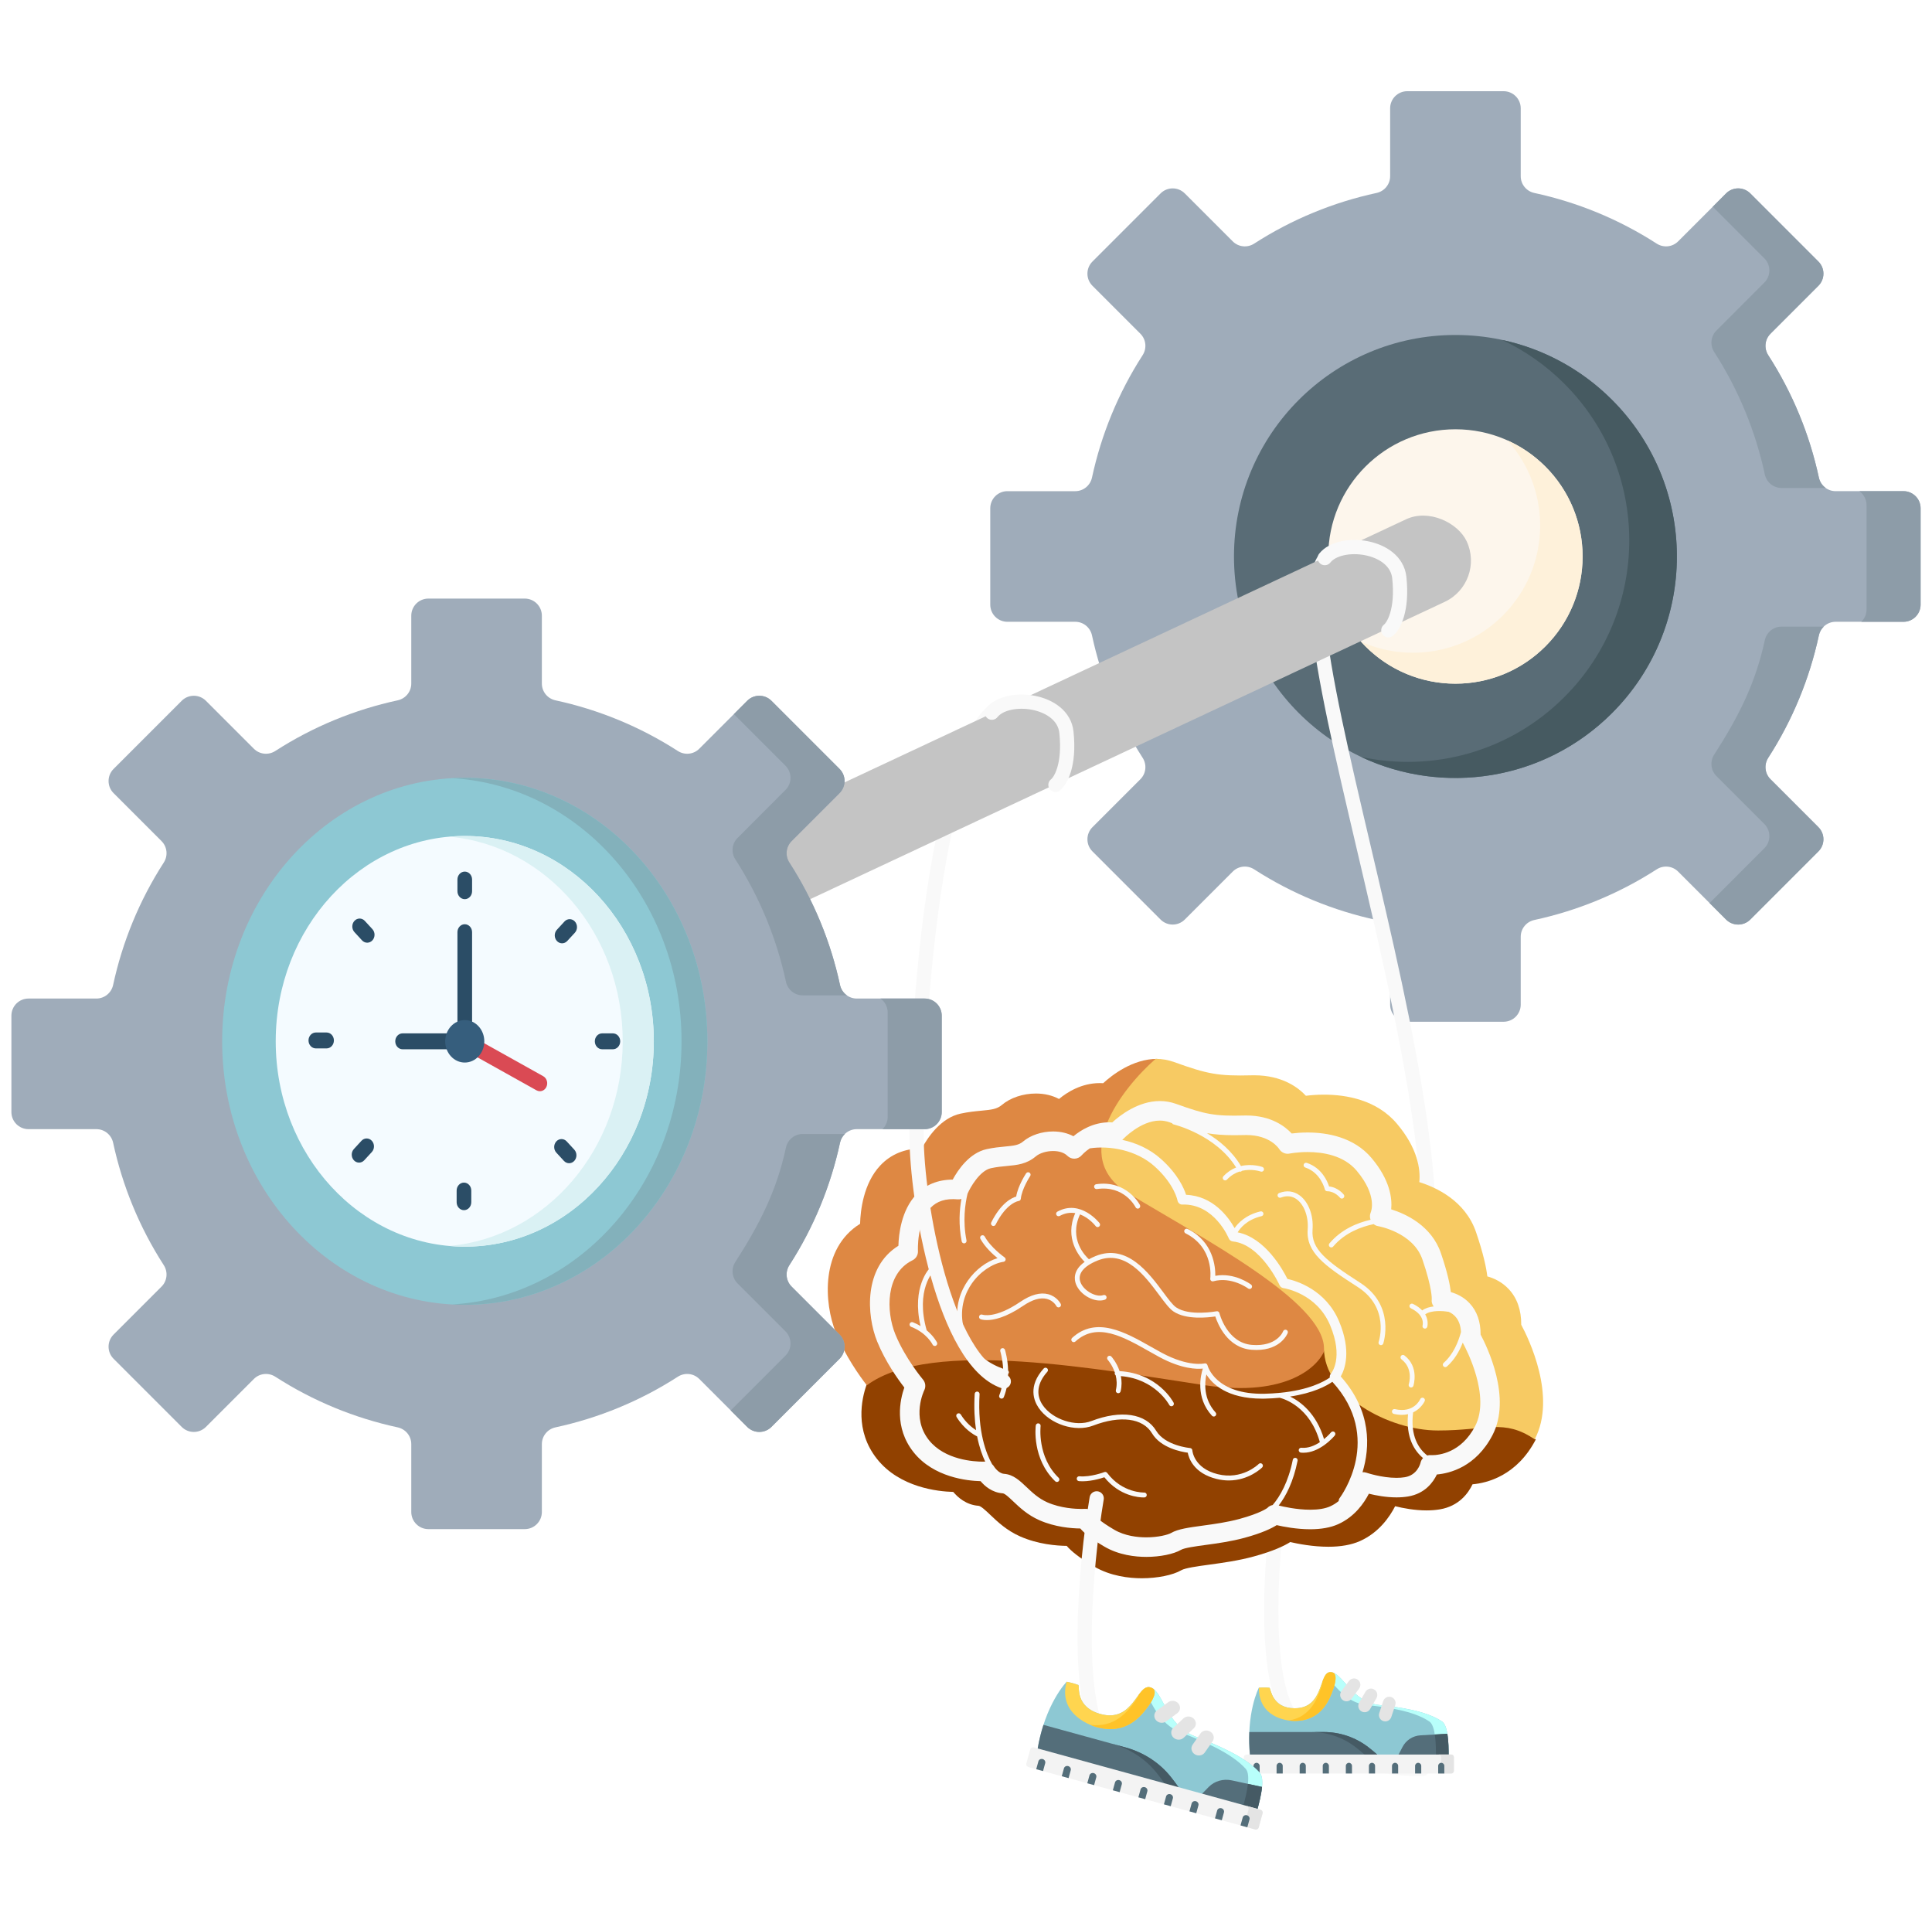 <svg width="678" height="670" viewBox="0 0 678 670" fill="none" xmlns="http://www.w3.org/2000/svg">
<g filter="url(#filter0_d)">
<path d="M614.233 318.627L638.141 294.719C640.487 292.373 640.487 288.569 638.141 286.222L621.311 269.392C619.303 267.385 618.991 264.256 620.529 261.87C629.132 248.527 635.053 233.959 638.3 218.929C638.9 216.151 641.332 214.157 644.174 214.157H667.992C671.31 214.157 674 211.467 674 208.149V174.338C674 171.019 671.31 168.329 667.992 168.329H644.174C641.332 168.329 638.9 166.335 638.3 163.558C635.053 148.527 629.132 133.959 620.529 120.616C618.991 118.23 619.303 115.102 621.311 113.094L638.141 96.264C640.487 93.918 640.487 90.114 638.141 87.767L614.233 63.859C611.886 61.513 608.082 61.513 605.736 63.859L588.906 80.689C586.898 82.697 583.77 83.009 581.384 81.471C568.041 72.868 553.472 66.947 538.442 63.7C535.665 63.1 533.671 60.668 533.671 57.826V34.008C533.671 30.69 530.981 28 527.662 28H493.851C490.533 28 487.843 30.69 487.843 34.008V57.826C487.843 60.668 485.848 63.1 483.071 63.7C468.04 66.947 453.472 72.868 440.13 81.471C437.744 83.009 434.615 82.697 432.608 80.689L415.778 63.859C413.431 61.513 409.627 61.513 407.281 63.859L383.373 87.767C381.026 90.114 381.026 93.918 383.373 96.264L400.203 113.094C402.21 115.102 402.522 118.23 400.984 120.616C392.382 133.959 386.461 148.528 383.214 163.559C382.614 166.336 380.181 168.33 377.34 168.33H353.522C350.203 168.33 347.513 171.02 347.513 174.339V208.15C347.513 211.468 350.203 214.158 353.522 214.158H377.34C380.181 214.158 382.614 216.153 383.214 218.93C386.461 233.961 392.382 248.529 400.984 261.871C402.522 264.257 402.21 267.386 400.203 269.393L383.373 286.223C381.026 288.57 381.026 292.374 383.373 294.72L407.281 318.628C409.627 320.975 413.431 320.975 415.778 318.628L432.608 301.798C434.615 299.791 437.744 299.479 440.13 301.017C453.473 309.619 468.041 315.54 483.071 318.787C485.849 319.387 487.843 321.82 487.843 324.661V348.479C487.843 351.797 490.533 354.487 493.851 354.487H527.662C530.981 354.487 533.671 351.797 533.671 348.479V324.661C533.671 321.82 535.665 319.387 538.442 318.787C553.473 315.54 568.041 309.619 581.385 301.017C583.77 299.479 586.899 299.791 588.907 301.798L605.737 318.628C608.082 320.974 611.886 320.974 614.233 318.627V318.627Z" fill="#9FACBA"/>
<path d="M620.527 261.872C618.995 264.254 619.301 267.388 621.315 269.392L638.141 286.219C640.487 288.565 640.487 292.373 638.141 294.719L614.232 318.628C611.885 320.974 608.077 320.974 605.731 318.628L599.945 312.842L619.17 293.608C621.516 291.262 621.516 287.453 619.17 285.108L602.344 268.281C600.339 266.268 600.024 263.142 601.565 260.753C610.162 247.411 616.089 235.653 619.328 220.622C619.932 217.847 622.366 215.85 625.202 215.85H640.006C639.166 216.665 638.561 217.723 638.299 218.932C635.051 233.963 629.133 248.531 620.527 261.872V261.872Z" fill="#8D9CA8"/>
<path d="M640.706 167.209H625.202C622.366 167.209 619.931 165.223 619.328 162.438C616.088 147.406 610.162 132.839 601.565 119.497C600.025 117.116 600.339 113.982 602.344 111.977L619.17 95.142C621.516 92.796 621.516 88.997 619.17 86.65L601.057 68.537L605.732 63.853C608.079 61.507 611.887 61.507 614.232 63.853L638.141 87.762C640.488 90.108 640.488 93.916 638.141 96.263L621.316 113.088C619.302 115.102 618.995 118.227 620.527 120.617C629.133 133.959 635.051 148.526 638.299 163.558C638.631 165.082 639.507 166.36 640.706 167.209V167.209Z" fill="#8D9CA8"/>
<path d="M673.999 174.336V208.146C673.999 211.464 671.311 214.16 667.993 214.16H653.189C654.328 213.074 655.027 211.542 655.027 209.843V173.224C655.027 171.211 654.029 169.416 652.506 168.33H667.993C671.311 168.33 673.999 171.018 673.999 174.336V174.336Z" fill="#8D9CA8"/>
<path d="M510.756 268.955C553.675 268.955 588.469 234.162 588.469 191.243C588.469 148.323 553.675 113.53 510.756 113.53C467.836 113.53 433.043 148.323 433.043 191.243C433.043 234.162 467.836 268.955 510.756 268.955Z" fill="#596C76"/>
<path d="M565.707 246.193C541.886 270.014 506.448 275.144 477.628 261.565C502.561 266.932 529.621 259.929 548.995 240.555C579.347 210.203 579.347 161.003 548.995 130.651C542.465 124.121 535.067 118.991 527.162 115.279C541.291 118.308 554.73 125.311 565.708 136.289C596.059 166.641 596.059 215.841 565.707 246.193V246.193Z" fill="#465A61"/>
<path d="M510.756 235.871C535.404 235.871 555.384 215.89 555.384 191.243C555.384 166.595 535.404 146.614 510.756 146.614C486.108 146.614 466.127 166.595 466.127 191.243C466.127 215.89 486.108 235.871 510.756 235.871Z" fill="#FDF6EC"/>
<path d="M542.315 222.801C524.885 240.231 496.625 240.231 479.204 222.801C478.652 222.249 478.127 221.697 477.61 221.128C494.016 228.473 513.95 225.418 527.415 211.945C544.293 195.067 544.827 168.041 529.017 150.515C533.841 152.677 538.358 155.733 542.315 159.69C559.745 177.111 559.745 205.371 542.315 222.801V222.801Z" fill="#FEF1DA"/>
</g>
<g filter="url(#filter1_i)">
<path d="M450.341 512.262C446.397 535.864 441.689 586.543 454.407 600.447C467.125 614.35 489.627 617.012 499.288 616.605" stroke="#F9F9F9" stroke-width="5" stroke-linecap="round" stroke-linejoin="round"/>
</g>
<g filter="url(#filter2_i)">
<path d="M483.481 471.526C540.445 449.217 441.264 208.101 466.297 190.717" stroke="#F9F9F9" stroke-width="5" stroke-linecap="round" stroke-linejoin="round"/>
</g>
<path d="M516.758 520.775C521.827 520.333 532.315 517.805 538.958 505.05L481.123 469.551H307.758L304.065 485.983C302.377 490.786 299.857 501.895 307.758 511.863C315.762 521.959 329.296 523.321 334.523 523.449C336.135 525.374 339.094 528.01 343.377 528.315C344.236 528.378 345.972 530.027 347.51 531.489L347.531 531.509C350.1 533.953 353.294 536.99 358.016 539.071C364.271 541.829 370.767 542.343 374.345 542.38C375.889 544.205 378.741 546.556 383.952 549.617C389.757 553.029 396.271 553.741 400.713 553.741C406.193 553.741 411.626 552.635 414.556 550.924C415.922 550.126 420.391 549.515 424.34 548.974L424.356 548.972C429.148 548.318 434.577 547.573 439.952 546.106C446.885 544.212 450.717 542.357 452.784 541.04C455.499 541.667 460.739 542.687 466.17 542.687C470.554 542.687 474.284 542.019 477.255 540.693C483.941 537.716 487.728 532.129 489.597 528.465C492.365 529.154 496.441 529.936 500.623 529.936C502.258 529.936 503.817 529.814 505.25 529.575C511.998 528.451 515.277 523.895 516.758 520.775Z" fill="#914100"/>
<path d="M308.901 408.931C302.962 415.257 301.954 424.838 301.833 429.375C287.924 438.021 289.094 457.119 293.363 467.654C296.642 475.748 301.691 482.811 304.196 486.052C326.704 469.209 387.144 480.709 423.071 486.052C451.813 490.327 463.022 479.277 465.033 473.217C465.033 456.794 422.738 434.607 396.587 418.76C375.667 406.082 394.224 381.975 406.117 371.506C397.455 371.506 390.155 377.272 387.144 380.043C386.752 380.019 386.357 380.008 385.967 380.008C379.539 380.008 374.504 383.199 371.638 385.582C369.323 384.335 366.548 383.67 363.534 383.67C359.012 383.67 354.553 385.162 351.609 387.66C349.881 389.124 348.061 389.35 344.429 389.69L344.428 389.69C342.314 389.887 339.915 390.111 337.061 390.731C330.137 392.24 325.561 399.089 323.496 402.915C317.525 402.95 312.615 404.973 308.901 408.931Z" fill="#DE8843"/>
<path d="M412.054 372.635C409.968 371.881 407.78 371.501 405.548 371.501C393.62 381.96 375.011 406.043 395.991 418.709C422.216 434.54 464.632 456.705 464.632 473.112C464.632 489.52 487.322 501.898 504.637 501.898C521.951 501.898 527.594 497.686 538.594 504.973C546.404 490.02 536.415 469.579 533.852 464.799C533.875 459.649 532.412 455.456 529.49 452.321C527.075 449.73 524.196 448.453 521.951 447.827C521.593 444.828 520.588 439.912 517.985 432.295C514.2 421.226 503.868 416.554 498.089 414.758C498.516 410.315 497.59 402.997 490.246 394.284C483.125 385.838 472.386 384.065 464.632 384.065C462.057 384.065 459.846 384.264 458.283 384.461C455.697 381.667 450.053 377.271 440.151 377.271L439.284 377.283C427.494 377.584 423.729 376.845 412.054 372.635Z" fill="#F7CA63"/>
<g filter="url(#filter3_i)">
<path d="M314.178 464.094C317.629 472.587 323.837 479.947 323.899 480.019C324.788 481.067 324.968 482.546 324.355 483.774C324.306 483.869 319.69 493.34 325.972 501.252C331.557 508.285 341.894 508.831 344.93 508.831C345.363 508.831 345.626 508.819 345.662 508.817L345.74 508.823C344.739 506.721 343.666 503.813 342.912 499.974C341.747 499.4 338.339 497.455 335.7 493.166C335.451 492.763 335.577 492.235 335.982 491.988C336.382 491.739 336.91 491.864 337.159 492.268C338.929 495.143 341.116 496.874 342.534 497.781C342.003 494.229 341.759 490.009 342.051 485.048C342.08 484.576 342.493 484.208 342.957 484.243C343.43 484.269 343.789 484.676 343.763 485.148C342.986 498.37 346.178 506.206 348.161 509.721C348.414 509.952 348.64 510.213 348.819 510.513C348.835 510.538 350.335 512.959 352.388 513.107C355.597 513.336 357.866 515.489 360.27 517.773C362.237 519.64 364.469 521.757 367.525 523.101C372.287 525.197 377.495 525.423 379.511 525.423C380.247 525.423 380.698 525.397 380.746 525.391C381.704 525.325 382.635 525.65 383.332 526.299C383.768 526.701 384.084 527.203 384.263 527.758C384.582 528.177 386.011 529.772 391.021 532.711C394.794 534.923 399.225 535.387 402.28 535.387C406.468 535.387 409.892 534.487 410.988 533.85C413.365 532.46 417.233 531.934 422.127 531.268C426.128 530.72 430.664 530.101 434.956 528.932C442.459 526.887 444.675 525.117 444.709 525.117V525.121C445.216 524.543 445.893 524.194 446.619 524.051C449.221 520.984 452.113 516.023 453.685 508.167C453.777 507.702 454.232 507.402 454.692 507.495C455.156 507.588 455.457 508.04 455.364 508.504C453.874 515.949 451.268 520.929 448.74 524.219C450.28 524.607 455.021 525.695 459.795 525.695C462.681 525.695 465.022 525.304 466.75 524.535C467.897 524.026 468.906 523.372 469.792 522.649C469.796 522.297 469.878 521.944 470.104 521.641C470.75 520.778 485.537 500.457 467.566 480.812C465.495 482.264 460.924 484.745 452.742 485.984C456.412 487.779 461.953 491.912 464.645 500.923C466.142 499.704 467.077 498.58 467.098 498.554C467.399 498.188 467.94 498.135 468.304 498.435C468.669 498.735 468.725 499.274 468.425 499.641C468.314 499.776 466.931 501.432 464.787 502.978C464.723 503.042 464.652 503.091 464.57 503.134C462.645 504.481 460.15 505.705 457.401 505.705C457.117 505.705 456.827 505.693 456.538 505.666C456.067 505.621 455.719 505.201 455.765 504.73C455.81 504.259 456.213 503.928 456.7 503.957C459.09 504.193 461.369 503.199 463.182 502.002C459.744 489.577 450.621 486.794 449.085 486.415C447.457 486.564 445.743 486.678 443.873 486.717C443.555 486.724 443.24 486.726 442.926 486.726C430.605 486.726 425.428 481.588 423.356 478.227C422.735 481.17 422.291 486.893 426.584 491.565C426.905 491.915 426.882 492.456 426.533 492.778C426.369 492.928 426.161 493.003 425.951 493.003C425.721 493.003 425.491 492.91 425.322 492.726C419.401 486.282 421.411 478.326 422.109 476.181C420.014 476.401 414.724 476.363 406.879 472.138C405.648 471.476 404.392 470.767 403.122 470.045C394.183 464.992 384.943 459.755 377.388 466.682C377.041 467.001 376.496 466.981 376.178 466.629C375.857 466.28 375.882 465.738 376.231 465.419C384.699 457.654 394.939 463.445 403.967 468.555C405.226 469.268 406.472 469.972 407.693 470.63C417.11 475.701 422.632 474.379 422.684 474.365C422.902 474.308 423.14 474.338 423.342 474.456C423.539 474.573 423.683 474.766 423.738 474.989C423.843 475.412 426.609 485.374 443.838 485.004C445.618 484.967 447.248 484.859 448.799 484.718C448.917 484.681 449.038 484.667 449.165 484.686C459.292 483.706 464.606 480.779 466.666 479.331C466.602 478.851 466.713 478.35 467.048 477.962C467.237 477.743 471.631 472.458 466.754 460.908C462.062 449.796 450.844 448.008 450.372 447.938C449.79 447.852 449.291 447.474 449.052 446.938C448.989 446.795 442.553 432.593 432.633 431.566C432 431.501 431.455 431.089 431.217 430.5C431.17 430.377 426.196 418.28 414.956 418.622C414.146 418.704 413.357 418.031 413.213 417.185C413.203 417.129 412.183 411.527 405.188 405.231C398.713 399.404 389.233 397.88 382.448 398.909C380.693 400.089 379.641 401.288 379.624 401.305C379.008 402.04 378.109 402.483 377.15 402.525C376.194 402.576 375.255 402.203 374.577 401.524C373.491 400.438 371.71 399.84 369.564 399.84C367.229 399.84 364.849 400.577 363.501 401.717C360.268 404.452 356.926 404.763 353.387 405.092C351.64 405.254 349.834 405.422 347.729 405.878C343.816 406.729 340.454 412.704 339.586 414.724L339.547 414.785C338.676 418.414 337.815 424.412 339.175 431.215C339.268 431.681 338.968 432.133 338.503 432.225C338.446 432.236 338.39 432.241 338.334 432.241C337.934 432.241 337.576 431.96 337.494 431.554C336.321 425.683 336.707 420.444 337.389 416.653C336.984 416.773 336.563 416.84 336.123 416.801C331.891 416.417 328.786 417.414 326.503 419.832C321.639 424.983 322.134 434.799 322.138 434.891C322.224 436.274 321.465 437.572 320.218 438.181C310.682 442.834 310.945 456.134 314.178 464.094V464.094ZM479.542 512.713C479.593 512.73 484.856 514.51 490.068 514.51C491.129 514.51 492.118 514.434 493.005 514.288C497.338 513.565 498.406 509.635 498.505 509.226C498.645 508.584 498.959 508.02 499.391 507.575C496.294 504.971 493.353 500.304 494.13 492.173C493.474 492.322 492.767 492.418 491.98 492.418C491.117 492.418 490.171 492.314 489.139 492.075C488.679 491.969 488.391 491.509 488.498 491.048C488.605 490.586 489.061 490.296 489.526 490.406C496.121 491.93 498.312 487.108 498.403 486.902C498.589 486.47 499.091 486.274 499.526 486.455C499.96 486.641 500.162 487.142 499.979 487.577C499.96 487.617 498.808 490.178 495.903 491.556C494.865 499.914 497.901 504.368 500.879 506.67C501.28 506.552 501.709 506.503 502.153 506.539C502.205 506.543 502.355 506.55 502.589 506.55H502.591C504.883 506.55 512.744 505.816 517.672 496.368C523.18 485.809 514.554 469.333 513.319 467.08C512.172 470.036 510.423 473.121 507.754 475.458C507.591 475.599 507.39 475.67 507.188 475.67C506.95 475.67 506.714 475.57 506.543 475.378C506.233 475.021 506.27 474.478 506.623 474.168C509.971 471.238 511.755 466.896 512.707 463.353C512.464 458.891 510.243 457.01 508.29 456.224C508.222 456.229 508.154 456.241 508.085 456.229C506.521 455.942 502.206 455.609 500.149 457.154C501.479 459.456 500.873 461.518 500.862 461.55C500.748 461.914 500.41 462.147 500.047 462.147C499.96 462.147 499.874 462.132 499.788 462.106C499.336 461.962 499.087 461.48 499.229 461.029C499.241 460.995 500.279 457.517 495.102 455.012C494.677 454.808 494.498 454.294 494.703 453.869C494.908 453.442 495.42 453.266 495.848 453.47C497.303 454.174 498.341 454.966 499.104 455.772C500.211 454.944 501.677 454.54 503.123 454.372C502.566 453.64 502.307 452.77 502.449 451.852C502.453 451.817 502.692 448.196 499.182 437.921C495.914 428.349 483.714 426.217 483.598 426.199C483.025 426.108 482.505 425.85 482.063 425.492C477.741 426.393 471.96 428.489 467.845 433.365C467.675 433.567 467.435 433.671 467.19 433.671C466.995 433.671 466.798 433.604 466.637 433.469C466.277 433.163 466.228 432.622 466.534 432.261C470.766 427.245 476.483 424.988 480.972 423.961C480.666 423.121 480.678 422.175 481.04 421.353C481.143 421.119 483.477 415.51 476.09 406.737C471.541 401.336 464.212 400.201 458.864 400.201C455.228 400.201 452.579 400.736 452.561 400.741C451.151 401.036 449.681 400.374 448.921 399.156C448.795 398.956 445.746 394.234 437.387 394.234L436.803 394.241C435.488 394.275 434.275 394.294 433.141 394.294C429.369 394.294 426.385 394.061 423.559 393.582C427.807 396.101 432.341 399.822 435.494 405.109C439.397 404.197 442.79 405.359 443.002 405.436C443.448 405.595 443.68 406.085 443.522 406.529C443.361 406.975 442.874 407.208 442.424 407.048C442.238 406.984 439.251 405.972 435.841 406.79C435.778 406.869 435.702 406.94 435.607 406.992C435.476 407.066 435.332 407.1 435.192 407.1C435.114 407.1 435.046 407.061 434.972 407.041C433.486 407.534 431.959 408.395 430.578 409.876C430.411 410.056 430.181 410.148 429.953 410.148C429.744 410.148 429.534 410.072 429.367 409.917C429.022 409.594 429.003 409.052 429.326 408.707C430.738 407.194 432.278 406.225 433.796 405.626C426.658 394.106 412.007 390.542 411.855 390.506C411.604 390.447 411.413 390.281 411.3 390.07C410.995 389.961 410.722 389.868 410.408 389.753C409.327 389.363 408.193 389.166 407.029 389.166C400.246 389.166 394.151 395.646 394.095 395.706C394.017 395.791 393.917 395.853 393.83 395.931C398.555 396.939 403.414 399.022 407.481 402.682C413.335 407.949 415.482 412.855 416.23 415.203C425.717 415.593 431.079 422.995 433.256 426.89C434.479 425.113 437.167 422.249 442.326 421.027C442.788 420.923 443.248 421.205 443.357 421.664C443.468 422.124 443.182 422.587 442.722 422.695C437.448 423.945 435.13 427.026 434.339 428.378C444.031 430.306 450.218 441.527 451.796 444.722C454.963 445.416 465.225 448.475 469.913 459.575C474.311 469.995 471.988 476.361 470.511 478.936C481.428 491.186 480.789 503.83 478.148 512.543C478.614 512.505 479.089 512.559 479.542 512.713V512.713ZM315.278 433.086C315.385 429.106 316.272 420.699 321.497 415.148C324.764 411.675 329.084 409.899 334.337 409.868C336.154 406.511 340.18 400.502 346.272 399.178C348.784 398.633 350.894 398.437 352.754 398.264C355.95 397.966 357.551 397.768 359.072 396.482C361.662 394.291 365.585 392.982 369.564 392.982C372.215 392.982 374.657 393.566 376.694 394.66C379.216 392.568 383.645 389.769 389.301 389.769C389.644 389.769 389.992 389.778 390.336 389.799C392.986 387.367 399.408 382.308 407.029 382.308C408.988 382.308 410.907 382.643 412.737 383.304C422.98 387.003 426.283 387.651 436.626 387.387L437.387 387.377C446.074 387.377 451.026 391.237 453.294 393.691C454.665 393.519 456.605 393.344 458.864 393.344C465.667 393.344 475.088 394.901 481.336 402.319C487.779 409.972 488.591 416.399 488.216 420.303C493.287 421.88 502.351 425.983 505.672 435.706C507.955 442.395 508.837 446.713 509.151 449.348C511.12 449.898 513.646 451.019 515.765 453.295C518.328 456.049 519.612 459.731 519.592 464.255C521.84 468.453 530.604 486.407 523.752 499.541C517.915 510.727 508.699 512.944 504.246 513.332C502.944 516.068 500.063 520.063 494.133 521.05C492.874 521.259 491.505 521.366 490.068 521.366C486.394 521.366 482.811 520.68 480.38 520.076C478.738 523.29 475.41 528.19 469.535 530.8C466.925 531.963 463.647 532.549 459.795 532.549C455.023 532.549 450.419 531.655 448.033 531.104C446.216 532.259 442.849 533.887 436.758 535.548C432.035 536.834 427.265 537.488 423.053 538.061C419.58 538.535 415.645 539.072 414.443 539.773C411.868 541.273 407.095 542.244 402.28 542.244C398.376 542.244 392.653 541.619 387.552 538.626C382.973 535.942 380.467 533.88 379.111 532.28C375.967 532.247 370.259 531.797 364.763 529.378C360.613 527.553 357.806 524.889 355.549 522.745C354.193 521.459 352.658 520 351.899 519.944C348.136 519.677 345.536 517.365 344.12 515.677C339.527 515.565 327.635 514.37 320.602 505.516C313.66 496.773 315.873 487.03 317.357 482.819C315.153 479.975 310.711 473.778 307.825 466.675C304.07 457.431 303.041 440.673 315.278 433.086" fill="#F9F9F9"/>
<path d="M438.524 448.243C438.345 448.243 438.164 448.187 438.009 448.072C437.954 448.028 432.187 443.773 425.8 445.546C425.526 445.623 425.226 445.554 425.01 445.367C424.792 445.177 424.683 444.893 424.722 444.608C424.78 444.165 426.02 433.711 416.045 428.724C415.622 428.513 415.449 427.998 415.663 427.574C415.873 427.152 416.389 426.979 416.81 427.191C425.812 431.691 426.541 440.433 426.49 443.629C433.17 442.383 438.788 446.513 439.04 446.7C439.417 446.984 439.494 447.521 439.21 447.902C439.041 448.126 438.784 448.243 438.524 448.243Z" fill="#F9F9F9"/>
<path d="M367.482 476.085C367.833 476.402 367.862 476.944 367.544 477.296C364.002 481.215 363.432 485.385 365.942 489.036C369.383 494.048 377.509 496.695 382.98 494.587C393.363 490.593 402.082 491.9 405.736 497.994C408.895 503.257 417.557 504.048 417.644 504.056C418.072 504.092 418.406 504.436 418.429 504.862C418.433 504.925 418.873 511.113 427.305 513.222C435.845 515.348 441.495 509.87 441.729 509.636C442.064 509.303 442.607 509.305 442.942 509.639C443.275 509.974 443.275 510.516 442.942 510.85C442.722 511.071 438.266 515.428 431.227 515.428C429.874 515.428 428.424 515.268 426.891 514.883C418.926 512.895 417.19 507.633 416.818 505.687C414.55 505.38 407.355 504.023 404.267 498.875C401.071 493.543 393.145 492.513 383.597 496.187C377.349 498.591 368.437 495.701 364.529 490.006C362.789 487.475 360.706 482.309 366.271 476.145C366.59 475.796 367.13 475.768 367.482 476.085" fill="#F9F9F9"/>
<path d="M411.49 489.294C411.365 489.359 411.229 489.39 411.095 489.39C410.785 489.39 410.487 489.222 410.335 488.93C410.286 488.833 405.419 479.787 393.353 478.822C393.661 480.417 393.718 482.216 393.262 484.158C393.169 484.554 392.818 484.819 392.43 484.819C392.364 484.819 392.296 484.813 392.232 484.796C391.77 484.688 391.484 484.227 391.593 483.765C392.045 481.847 391.91 480.065 391.521 478.526C391.318 478.363 391.182 478.123 391.191 477.843C391.195 477.754 391.221 477.673 391.248 477.593C390.342 474.891 388.776 473.142 388.751 473.115C388.432 472.765 388.455 472.222 388.803 471.904C389.147 471.585 389.69 471.605 390.011 471.952C390.132 472.083 391.887 474.035 392.897 477.071C406.329 477.841 411.633 487.71 411.856 488.139C412.074 488.56 411.91 489.076 411.49 489.294" fill="#F9F9F9"/>
<path d="M377.346 421.637C375.697 421.36 373.854 421.539 371.891 422.617C371.478 422.845 370.957 422.693 370.726 422.279C370.5 421.864 370.65 421.343 371.065 421.115C379.233 416.622 385.809 425.07 385.873 425.157C386.161 425.533 386.088 426.069 385.712 426.356C385.557 426.475 385.374 426.53 385.193 426.53C384.934 426.53 384.679 426.416 384.51 426.195C384.368 426.009 382.231 423.285 379.015 422.078C374.958 430.823 381.004 436.805 382.136 437.813C382.831 437.429 383.598 437.052 384.488 436.692C395.461 432.246 403.131 442.567 408.211 449.396C409.989 451.787 411.526 453.853 412.727 454.685C417.322 457.866 426.838 456.089 426.932 456.072C427.385 455.982 427.82 456.268 427.93 456.713C427.954 456.816 430.552 467.164 439.354 467.867C448.065 468.557 450.206 463.313 450.292 463.084C450.461 462.644 450.952 462.426 451.396 462.585C451.84 462.752 452.064 463.245 451.897 463.689C451.801 463.947 449.559 469.646 440.916 469.646C440.375 469.646 439.808 469.625 439.219 469.577C430.718 468.897 427.34 460.497 426.488 457.884C424.002 458.266 416.167 459.151 411.751 456.094C410.318 455.102 408.781 453.036 406.834 450.419C401.784 443.632 394.863 434.33 385.133 438.28C380.185 440.286 378.069 442.996 379.181 445.911C380.31 448.87 384.652 451.293 387.191 450.393C387.635 450.228 388.126 450.464 388.284 450.912C388.444 451.356 388.212 451.848 387.766 452.006C384.307 453.246 379.066 450.423 377.578 446.523C377.015 445.042 376.439 441.738 380.639 438.742C378.803 436.912 373.419 430.487 377.346 421.637" fill="#F9F9F9"/>
<path d="M378.792 513.962C382.743 514.325 387.502 512.51 387.55 512.493C387.907 512.353 388.312 512.473 388.542 512.777C393.898 519.915 401.449 519.66 401.533 519.672C402.015 519.641 402.405 520.018 402.427 520.49C402.45 520.963 402.084 521.362 401.614 521.387C401.581 521.387 401.492 521.391 401.344 521.391C399.879 521.391 392.912 521.023 387.56 514.308C386.076 514.812 382.142 515.977 378.638 515.668C378.165 515.626 377.82 515.208 377.861 514.738C377.904 514.267 378.34 513.915 378.792 513.962Z" fill="#F9F9F9"/>
<path d="M350.069 437.429C348.372 436.049 345.636 433.545 344.058 430.652C343.831 430.236 343.984 429.716 344.399 429.489C344.816 429.264 345.336 429.416 345.562 429.831C347.72 433.789 352.488 437.122 352.535 437.156C352.825 437.357 352.963 437.713 352.883 438.055C352.804 438.398 352.523 438.656 352.176 438.709C348.226 439.301 343.867 442.272 341.069 446.28C338.909 449.374 336.627 454.494 338.032 461.306C340.06 471.16 348.677 475.063 352.032 476.228C351.843 472.721 351.055 470.165 351.042 470.12C350.897 469.669 351.148 469.188 351.598 469.044C352.044 468.907 352.529 469.15 352.673 469.6C352.741 469.809 353.671 472.836 353.785 476.883C353.986 477.084 354.095 477.372 354.025 477.67C353.99 477.822 353.892 477.932 353.793 478.038C353.761 480.572 353.38 483.409 352.272 486.178C352.138 486.515 351.816 486.717 351.477 486.717C351.372 486.717 351.263 486.697 351.159 486.655C350.718 486.478 350.505 485.981 350.681 485.541C351.688 483.021 352.034 480.399 352.062 478.041C348.931 477.047 338.683 472.976 336.352 461.653C334.825 454.243 337.31 448.671 339.663 445.298C342.337 441.469 346.197 438.581 350.069 437.429" fill="#F9F9F9"/>
<path d="M344.103 458.84C343.67 458.66 343.466 458.169 343.641 457.734C343.817 457.298 344.321 457.087 344.75 457.254C344.795 457.27 349.134 458.827 358.044 452.769C361.743 450.255 365.04 449.353 367.843 450.08C370.918 450.882 372.192 453.37 372.245 453.476C372.457 453.9 372.284 454.415 371.863 454.626C371.431 454.842 370.924 454.667 370.712 454.243C370.704 454.224 369.74 452.347 367.411 451.74C365.099 451.136 362.277 451.962 359.007 454.187C352.881 458.353 348.666 459.163 346.319 459.163C344.915 459.163 344.179 458.872 344.103 458.84Z" fill="#F9F9F9"/>
<path d="M358.237 416.614C358.198 417.018 357.869 417.337 357.466 417.381C357.425 417.387 353.265 417.923 349.389 425.673C349.239 425.975 348.935 426.148 348.621 426.148C348.493 426.148 348.362 426.119 348.238 426.058C347.815 425.845 347.644 425.331 347.856 424.908C351.299 418.022 355.078 416.263 356.615 415.821C357.236 412.002 359.978 407.857 360.099 407.673C360.36 407.277 360.893 407.172 361.287 407.435C361.681 407.698 361.789 408.23 361.526 408.624C361.497 408.667 358.592 413.057 358.237 416.614" fill="#F9F9F9"/>
<path d="M399.672 419.962C399.549 420.024 399.417 420.053 399.288 420.053C398.973 420.053 398.673 419.881 398.521 419.583C398.361 419.264 394.452 411.779 384.938 413.188C384.461 413.244 384.034 412.933 383.964 412.467C383.894 411.998 384.219 411.561 384.686 411.491C395.475 409.902 400.009 418.724 400.055 418.814C400.264 419.237 400.093 419.749 399.672 419.962" fill="#F9F9F9"/>
<path d="M364.444 495.398C364.913 495.456 365.246 495.885 365.186 496.355C365.174 496.462 363.92 507.174 371.504 514.486C371.843 514.816 371.854 515.359 371.525 515.698C371.356 515.873 371.132 515.959 370.906 515.959C370.692 515.959 370.481 515.881 370.312 515.72C362.097 507.799 363.425 496.611 363.486 496.138C363.546 495.67 363.968 495.333 364.444 495.398Z" fill="#F9F9F9"/>
<path d="M320.36 459.92C321.373 460.312 322.244 460.774 323.054 461.254C319.831 447.407 326.213 440.956 326.5 440.675C326.838 440.347 327.38 440.356 327.713 440.694C328.042 441.033 328.035 441.576 327.695 441.907C327.629 441.972 321.137 448.513 325.202 462.751C327.709 464.82 328.762 466.888 328.823 467.016C329.026 467.443 328.847 467.955 328.418 468.159C328.299 468.216 328.173 468.243 328.05 468.243C327.729 468.243 327.424 468.064 327.275 467.756C327.257 467.715 325.263 463.658 319.741 461.519C319.299 461.348 319.079 460.852 319.25 460.411C319.422 459.969 319.913 459.753 320.36 459.92" fill="#F9F9F9"/>
<path d="M476.441 447.536C464.825 440.069 458.283 435.447 458.908 427.322C459.243 422.969 457.712 418.744 455.095 416.808C453.471 415.605 451.536 415.391 449.503 416.186C449.064 416.361 448.564 416.141 448.393 415.7C448.219 415.259 448.439 414.761 448.878 414.589C451.488 413.568 453.994 413.86 456.115 415.43C459.234 417.739 461.002 422.458 460.616 427.453C460.094 434.246 465.32 438.35 477.368 446.095C489.788 454.079 485.474 467.246 485.43 467.377C485.307 467.734 484.976 467.959 484.621 467.959C484.528 467.959 484.434 467.943 484.343 467.913C483.895 467.762 483.655 467.274 483.807 466.825C483.971 466.337 487.716 454.784 476.441 447.536" fill="#F9F9F9"/>
<path d="M464.924 413.29C464.912 413.232 463.539 407.453 458.061 405.628C457.611 405.478 457.369 404.993 457.519 404.544C457.671 404.094 458.15 403.856 458.604 404.001C463.896 405.766 465.863 410.538 466.418 412.276C469.554 412.587 471.495 415.034 471.581 415.145C471.87 415.519 471.803 416.055 471.431 416.346C471.274 416.468 471.09 416.527 470.903 416.527C470.65 416.527 470.397 416.415 470.229 416.199C470.21 416.177 468.429 413.958 465.761 413.958C465.36 413.958 465.012 413.682 464.924 413.29" fill="#F9F9F9"/>
<path d="M492.855 471.559C498.136 475.599 496.026 482.16 496.004 482.226C495.884 482.584 495.549 482.812 495.192 482.812C495.103 482.812 495.01 482.797 494.922 482.767C494.472 482.619 494.23 482.135 494.377 481.686C494.45 481.464 496.112 476.208 491.813 472.922C491.436 472.633 491.365 472.095 491.652 471.719C491.938 471.347 492.476 471.272 492.855 471.559Z" fill="#F9F9F9"/>
</g>
<g filter="url(#filter4_i)">
<path d="M352.256 480.686C331.314 473.454 321.66 417.407 321.66 394.46C321.659 321.46 336.262 225.485 361.296 245.651" stroke="#F9F9F9" stroke-width="5" stroke-linecap="round" stroke-linejoin="round"/>
</g>
<rect x="138.902" y="348.278" width="407.488" height="31.987" rx="15.993" transform="rotate(-25.101 138.902 348.278)" fill="#C4C4C4"/>
<g filter="url(#filter5_d)">
<path d="M270.719 496.642L294.627 472.734C296.974 470.388 296.974 466.584 294.627 464.237L277.797 447.407C275.79 445.4 275.478 442.271 277.016 439.886C285.618 426.542 291.539 411.974 294.786 396.944C295.386 394.166 297.819 392.172 300.66 392.172H324.478C327.797 392.172 330.487 389.482 330.487 386.164V352.353C330.487 349.034 327.797 346.344 324.478 346.344H300.66C297.819 346.344 295.386 344.35 294.786 341.573C291.539 326.542 285.618 311.974 277.016 298.631C275.478 296.246 275.79 293.117 277.797 291.109L294.627 274.279C296.974 271.933 296.974 268.129 294.627 265.782L270.719 241.874C268.373 239.528 264.569 239.528 262.222 241.874L245.392 258.704C243.385 260.712 240.256 261.024 237.87 259.486C224.527 250.883 209.959 244.962 194.929 241.715C192.151 241.115 190.157 238.683 190.157 235.841V212.023C190.157 208.705 187.467 206.015 184.149 206.015H150.338C147.019 206.015 144.329 208.705 144.329 212.023V235.841C144.329 238.683 142.335 241.115 139.558 241.715C124.527 244.962 109.959 250.883 96.616 259.486C94.231 261.024 91.102 260.712 89.094 258.704L72.264 241.874C69.918 239.528 66.114 239.528 63.767 241.874L39.859 265.782C37.513 268.129 37.513 271.933 39.859 274.279L56.689 291.109C58.697 293.117 59.009 296.246 57.471 298.631C48.868 311.974 42.947 326.543 39.7 341.574C39.1 344.351 36.668 346.345 33.826 346.345H10.008C6.69 346.345 4 349.035 4 352.354V386.165C4 389.483 6.69 392.173 10.008 392.173H33.826C36.668 392.173 39.1 394.168 39.7 396.945C42.947 411.976 48.868 426.544 57.471 439.886C59.009 442.272 58.697 445.401 56.689 447.408L39.859 464.238C37.513 466.585 37.513 470.389 39.859 472.735L63.767 496.643C66.114 498.99 69.918 498.99 72.264 496.643L89.094 479.813C91.102 477.806 94.231 477.494 96.616 479.032C109.959 487.634 124.528 493.555 139.558 496.802C142.335 497.402 144.329 499.835 144.329 502.676V526.494C144.329 529.812 147.019 532.503 150.338 532.503H184.149C187.467 532.503 190.157 529.812 190.157 526.494V502.676C190.157 499.835 192.152 497.402 194.929 496.802C209.96 493.555 224.528 487.634 237.871 479.032C240.257 477.494 243.386 477.806 245.393 479.813L262.223 496.643C264.569 498.989 268.373 498.989 270.719 496.642V496.642Z" fill="#9FACBA"/>
<path d="M277.013 439.887C275.481 442.269 275.787 445.403 277.801 447.407L294.627 464.234C296.974 466.58 296.974 470.388 294.627 472.734L270.718 496.643C268.372 498.989 264.564 498.989 262.218 496.643L256.431 490.857L275.656 471.623C278.003 469.277 278.003 465.468 275.656 463.123L258.831 446.296C256.826 444.283 256.51 441.157 258.052 438.768C266.648 425.426 272.575 413.668 275.814 398.637C276.418 395.862 278.852 393.865 281.689 393.865H296.493C295.652 394.68 295.048 395.738 294.785 396.947C291.537 411.978 285.619 426.546 277.013 439.887V439.887Z" fill="#8D9CA8"/>
<path d="M297.193 345.225H281.689C278.852 345.225 276.418 343.238 275.814 340.453C272.575 325.421 266.648 310.854 258.052 297.512C256.511 295.131 256.826 291.997 258.831 289.992L275.656 273.157C278.003 270.811 278.003 267.012 275.656 264.665L257.543 246.552L262.219 241.869C264.565 239.522 268.373 239.522 270.719 241.869L294.628 265.777C296.975 268.123 296.975 271.931 294.628 274.278L277.802 291.104C275.789 293.117 275.482 296.242 277.014 298.632C285.62 311.974 291.537 326.541 294.786 341.573C295.118 343.097 295.993 344.375 297.193 345.225V345.225Z" fill="#8D9CA8"/>
<path d="M330.486 352.351V386.161C330.486 389.479 327.798 392.175 324.48 392.175H309.676C310.814 391.089 311.514 389.557 311.514 387.858V351.239C311.514 349.226 310.516 347.431 308.993 346.345H324.48C327.798 346.345 330.486 349.033 330.486 352.351V352.351Z" fill="#8D9CA8"/>
<path d="M167.242 446.97C210.162 446.97 244.955 412.177 244.955 369.258C244.955 326.338 210.162 291.545 167.242 291.545C124.323 291.545 89.53 326.338 89.53 369.258C89.53 412.177 124.323 446.97 167.242 446.97Z" fill="#596C76"/>
<path d="M222.193 424.208C198.372 448.029 162.935 453.159 134.115 439.58C159.047 444.947 186.108 437.944 205.482 418.57C235.833 388.218 235.833 339.018 205.482 308.666C198.951 302.136 191.554 297.006 183.648 293.294C197.778 296.323 211.216 303.326 222.194 314.304C252.545 344.656 252.545 393.856 222.193 424.208V424.208Z" fill="#465A61"/>
<path d="M167.243 413.886C191.89 413.886 211.871 393.905 211.871 369.258C211.871 344.61 191.89 324.629 167.243 324.629C142.595 324.629 122.614 344.61 122.614 369.258C122.614 393.905 142.595 413.886 167.243 413.886Z" fill="#FDF6EC"/>
<path d="M198.801 400.816C181.371 418.246 153.112 418.246 135.69 400.816C135.138 400.264 134.614 399.712 134.097 399.143C150.503 406.488 170.437 403.433 183.902 389.96C200.78 373.082 201.314 346.056 185.503 328.53C190.327 330.692 194.845 333.748 198.801 337.705C216.232 355.126 216.232 383.386 198.801 400.816V400.816Z" fill="#FEF1DA"/>
</g>
<g clip-path="url(#clip0)" filter="url(#filter6_i)">
<path d="M163.1 461.807C210.119 461.807 248.235 420.414 248.235 369.352C248.235 318.291 210.119 276.897 163.1 276.897C116.08 276.897 77.964 318.291 77.964 369.352C77.964 420.414 116.08 461.807 163.1 461.807Z" fill="#8DC8D3"/>
<path d="M163.1 276.897C161.58 276.897 160.07 276.942 158.569 277.028C203.482 279.585 239.175 319.941 239.175 369.352C239.175 418.763 203.482 459.119 158.569 461.677C160.07 461.762 161.58 461.807 163.1 461.807C210.119 461.807 248.235 420.414 248.235 369.352C248.235 318.291 210.119 276.897 163.1 276.897V276.897Z" fill="#83B1BB"/>
<path d="M163.1 441.397C199.739 441.397 229.441 409.142 229.441 369.352C229.441 329.563 199.739 297.307 163.1 297.307C126.46 297.307 96.758 329.563 96.758 369.352C96.758 409.142 126.46 441.397 163.1 441.397Z" fill="#F4FBFF"/>
<path d="M163.1 297.307C161.262 297.307 159.443 297.392 157.644 297.551C191.731 300.564 218.53 331.558 218.53 369.352C218.53 407.146 191.731 438.14 157.644 441.154C159.443 441.313 161.262 441.398 163.1 441.398C199.739 441.398 229.441 409.142 229.441 369.353C229.441 329.563 199.739 297.307 163.1 297.307V297.307Z" fill="#DAF1F4"/>
<path d="M163.1 319.481C161.681 319.481 160.53 318.232 160.53 316.691V312.595C160.53 311.054 161.681 309.805 163.1 309.805C164.519 309.805 165.669 311.054 165.669 312.595V316.691C165.669 318.232 164.519 319.481 163.1 319.481V319.481Z" fill="#2B4D66"/>
<path d="M197.249 334.968C196.592 334.968 195.934 334.696 195.432 334.151C194.429 333.061 194.429 331.295 195.433 330.205L198.099 327.309C199.103 326.219 200.73 326.219 201.733 327.309C202.737 328.399 202.737 330.165 201.733 331.255L199.066 334.151C198.564 334.696 197.907 334.968 197.249 334.968Z" fill="#2B4D66"/>
<path d="M215.084 372.143H211.313C209.893 372.143 208.743 370.893 208.743 369.352C208.743 367.811 209.894 366.562 211.313 366.562H215.084C216.503 366.562 217.653 367.811 217.653 369.352C217.653 370.893 216.503 372.143 215.084 372.143Z" fill="#2B4D66"/>
<path d="M199.718 412.124C199.06 412.124 198.403 411.852 197.901 411.307L195.234 408.411C194.231 407.321 194.231 405.555 195.234 404.465C196.238 403.376 197.865 403.376 198.869 404.465L201.535 407.36C202.538 408.45 202.538 410.217 201.535 411.307C201.033 411.852 200.375 412.124 199.718 412.124V412.124Z" fill="#2B4D66"/>
<path d="M162.82 428.597C161.401 428.597 160.25 427.347 160.25 425.806V421.711C160.25 420.169 161.401 418.921 162.82 418.921C164.239 418.921 165.389 420.17 165.389 421.711V425.806C165.389 427.347 164.239 428.597 162.82 428.597V428.597Z" fill="#2B4D66"/>
<path d="M126.003 411.909C125.346 411.909 124.688 411.637 124.186 411.092C123.183 410.002 123.183 408.235 124.186 407.145L126.853 404.25C127.857 403.16 129.483 403.16 130.487 404.25C131.49 405.339 131.49 407.106 130.487 408.196L127.82 411.092C127.318 411.637 126.661 411.909 126.003 411.909V411.909Z" fill="#2B4D66"/>
<path d="M114.607 371.839H110.835C109.416 371.839 108.266 370.59 108.266 369.049C108.266 367.508 109.416 366.258 110.835 366.258H114.607C116.026 366.258 117.176 367.508 117.176 369.049C117.176 370.59 116.026 371.839 114.607 371.839Z" fill="#2B4D66"/>
<path d="M128.868 334.753C128.211 334.753 127.553 334.481 127.051 333.936L124.385 331.04C123.381 329.95 123.381 328.184 124.384 327.094C125.388 326.004 127.014 326.004 128.018 327.094L130.685 329.99C131.688 331.079 131.689 332.846 130.685 333.936C130.183 334.481 129.526 334.753 128.868 334.753Z" fill="#2B4D66"/>
<path d="M163.1 372.143H141.277C139.858 372.143 138.708 370.893 138.708 369.352C138.708 367.811 139.858 366.562 141.277 366.562H160.53V331.062C160.53 329.521 161.68 328.271 163.099 328.271C164.518 328.271 165.669 329.521 165.669 331.062V369.352C165.669 370.893 164.519 372.143 163.1 372.143Z" fill="#2B4D66"/>
<path d="M189.46 386.865C189.065 386.865 188.664 386.765 188.287 386.555L161.925 371.833C160.663 371.129 160.166 369.446 160.815 368.076C161.463 366.705 163.012 366.165 164.275 366.87L190.638 381.592C191.9 382.297 192.397 383.979 191.748 385.349C191.292 386.312 190.393 386.865 189.46 386.865V386.865Z" fill="#DA4A54"/>
<path d="M163.1 376.8C166.887 376.8 169.958 373.465 169.958 369.352C169.958 365.239 166.887 361.905 163.1 361.905C159.312 361.905 156.241 365.239 156.241 369.352C156.241 373.465 159.312 376.8 163.1 376.8Z" fill="#365E7D"/>
</g>
<g filter="url(#filter7_i)">
<path d="M464.906 191.811C470.332 184.965 489.83 187.155 491.061 198.656C492.291 210.158 489.009 215.772 487.214 217.141" stroke="#F9F9F9" stroke-width="5" stroke-linecap="round" stroke-linejoin="round"/>
</g>
<g filter="url(#filter8_i)">
<path d="M348.084 246.049C353.51 239.203 373.007 241.394 374.238 252.895C375.469 264.397 372.187 270.011 370.392 271.38" stroke="#F9F9F9" stroke-width="5" stroke-linecap="round" stroke-linejoin="round"/>
</g>
<g clip-path="url(#clip1)">
<path d="M508.376 616.168C508.381 612.207 508.268 605.517 506.083 604.016C500.517 600.194 490.882 598.953 484.029 598.216C474.362 597.175 471.094 586.683 466.885 586.683C462.676 586.683 464.852 599.355 454.352 599.355C446.422 599.355 446.034 592.688 445.505 592.159C443.527 591.954 441.764 592.159 441.764 592.159C441.764 592.159 437.145 601.001 438.691 616.168H508.376Z" fill="#8DC8D3"/>
<path d="M506.083 604.016C500.517 600.194 490.882 598.953 484.029 598.216C474.362 597.175 471.094 586.683 466.885 586.683C466.081 586.683 465.51 587.147 465.039 587.895C468.306 590.685 471.949 597.395 479.58 598.216C486.432 598.953 496.067 600.194 501.634 604.016C503.818 605.517 503.932 612.207 503.927 616.168H508.376C508.381 612.207 508.268 605.517 506.083 604.016V604.016Z" fill="#B8FFFB"/>
<path d="M454.352 603.8C463.779 603.8 466.56 596.34 467.891 592.576C467.891 592.576 469.642 588.002 467.977 586.914C467.624 586.769 467.27 586.688 466.908 586.684C466.892 586.684 466.874 586.684 466.857 586.685C462.686 586.741 464.828 599.355 454.352 599.355C446.422 599.355 446.034 592.688 445.505 592.159C443.528 591.955 441.765 592.159 441.765 592.159C441.764 602.346 451.031 603.8 454.352 603.8V603.8Z" fill="#FFD54F"/>
<path d="M467.977 586.914C467.624 586.769 467.269 586.687 466.908 586.684C466.892 586.684 466.874 586.684 466.857 586.685C465.52 586.703 464.831 588.013 464.168 589.784C463.966 591.204 463.442 592.576 463.442 592.576C462.227 596.013 459.801 602.53 452.212 603.637C453.047 603.758 453.786 603.8 454.352 603.8C463.779 603.8 466.56 596.34 467.891 592.576C467.891 592.576 469.642 588.002 467.977 586.914Z" fill="#FFC328"/>
<path d="M464.538 607.688H438.424C438.317 610.236 438.376 613.07 438.691 616.167H483.928C483.928 616.167 482.401 614.72 480.156 612.989C475.684 609.542 470.186 607.688 464.538 607.688V607.688Z" fill="#546E7A"/>
<path d="M480.156 612.989C475.684 609.542 470.186 607.688 464.538 607.688H460.089C465.737 607.688 471.235 609.542 475.707 612.989C477.952 614.72 479.479 616.167 479.479 616.167H483.928C483.928 616.167 482.401 614.72 480.156 612.989V612.989Z" fill="#455A64"/>
<path d="M507.924 608.299L498.48 608.851C495.822 609.006 493.441 610.544 492.208 612.901L490.5 616.167H508.376C508.379 613.939 508.344 610.846 507.924 608.299Z" fill="#546E7A"/>
<path d="M507.924 608.299L503.514 608.557C503.896 611.052 503.93 614.013 503.927 616.167H508.376C508.379 613.939 508.344 610.846 507.924 608.299V608.299Z" fill="#455A64"/>
<path d="M471.208 596.476L471.208 596.476C470.219 595.745 470.011 594.352 470.742 593.364L473.388 589.791C474.118 588.805 475.509 588.597 476.496 589.326L476.497 589.327C477.485 590.057 477.694 591.45 476.962 592.438L474.317 596.011C473.586 596.997 472.195 597.205 471.208 596.476V596.476Z" fill="#E4E4E4"/>
<path d="M477.782 600.451L477.781 600.451C476.716 599.837 476.352 598.476 476.966 597.412L479.191 593.564C479.805 592.501 481.164 592.137 482.227 592.75L482.228 592.751C483.292 593.365 483.657 594.725 483.042 595.789L480.818 599.638C480.204 600.7 478.845 601.064 477.782 600.451Z" fill="#E4E4E4"/>
<path d="M485.433 603.854L485.432 603.854C484.266 603.467 483.635 602.207 484.022 601.042L485.425 596.825C485.812 595.66 487.071 595.03 488.236 595.417L488.237 595.417C489.403 595.805 490.034 597.064 489.647 598.23L488.244 602.446C487.856 603.611 486.598 604.241 485.433 603.854Z" fill="#E4E4E4"/>
<path d="M510.23 616.523V621.312C510.23 621.826 509.814 622.242 509.3 622.242H437.451C436.937 622.242 436.521 621.826 436.521 621.312V616.523C436.521 616.009 436.937 615.593 437.451 615.593H509.3C509.814 615.593 510.23 616.009 510.23 616.523Z" fill="#F3F3F3"/>
<path d="M509.34 615.592H504.891C505.383 615.592 505.781 616.028 505.781 616.565V621.269C505.781 621.806 505.383 622.242 504.891 622.242H509.34C509.832 622.242 510.23 621.807 510.23 621.269V616.565C510.23 616.028 509.832 615.592 509.34 615.592V615.592Z" fill="#E4E4E4"/>
<path d="M442.051 619.575V622.242H439.891V619.575C439.891 618.979 440.373 618.495 440.971 618.495C441.567 618.495 442.051 618.979 442.051 619.575Z" fill="#546E7A"/>
<path d="M450.151 619.575V622.242H447.992V619.575C447.992 618.979 448.476 618.495 449.072 618.495C449.668 618.495 450.151 618.979 450.151 619.575Z" fill="#546E7A"/>
<path d="M458.252 619.575V622.242H456.093V619.575C456.093 618.979 456.576 618.495 457.173 618.495C457.769 618.495 458.252 618.979 458.252 619.575Z" fill="#546E7A"/>
<path d="M466.355 619.575V622.242H464.195V619.575C464.195 618.979 464.677 618.495 465.275 618.495C465.871 618.495 466.355 618.979 466.355 619.575Z" fill="#546E7A"/>
<path d="M474.455 619.575V622.242H472.296V619.575C472.296 618.979 472.78 618.495 473.376 618.495C473.972 618.495 474.455 618.979 474.455 619.575Z" fill="#546E7A"/>
<path d="M482.556 619.575V622.242H480.397V619.575C480.397 618.979 480.88 618.495 481.476 618.495C482.074 618.495 482.556 618.979 482.556 619.575Z" fill="#546E7A"/>
<path d="M490.658 619.575V622.242H488.499V619.575C488.499 618.979 488.981 618.495 489.579 618.495C490.175 618.495 490.658 618.979 490.658 619.575Z" fill="#546E7A"/>
<path d="M498.759 619.575V622.242H496.6V619.575C496.6 618.979 497.084 618.495 497.68 618.495C498.276 618.495 498.759 618.979 498.759 619.575Z" fill="#546E7A"/>
<path d="M506.86 619.575V622.242H504.701V619.575C504.701 618.979 505.184 618.495 505.78 618.495C506.378 618.495 506.86 618.979 506.86 619.575Z" fill="#546E7A"/>
</g>
<g filter="url(#filter9_i)">
<path d="M384.859 521.714C380.915 545.315 376.207 595.994 388.926 609.898C401.644 623.802 424.146 626.463 433.806 626.056" stroke="#F9F9F9" stroke-width="5" stroke-linecap="round" stroke-linejoin="round"/>
</g>
<path d="M441.139 635.267C442.275 631.155 444.061 624.171 442.073 621.948C437.008 616.284 426.704 612.064 419.334 609.213C408.938 605.191 408.32 593.299 403.664 592.018C399.007 590.737 397.794 604.562 386.179 601.367C377.407 598.955 378.883 591.911 378.449 591.201C376.32 590.387 374.311 590.063 374.311 590.063C374.311 590.063 366.675 597.842 364.053 614.066L441.139 635.267Z" fill="#8DC8D3"/>
<path d="M442.073 621.948C437.008 616.284 426.704 612.064 419.334 609.213C408.938 605.191 408.32 593.299 403.664 592.018C402.774 591.773 402.011 592.081 401.276 592.715C404.092 596.607 406.206 604.685 414.412 607.859C421.782 610.71 432.086 614.931 437.152 620.594C439.14 622.817 437.354 629.801 436.217 633.914L441.139 635.267C442.275 631.155 444.061 624.171 442.073 621.948V621.948Z" fill="#B8FFFB"/>
<path d="M384.91 605.985C395.338 608.853 400.546 601.95 403.093 598.445C403.093 598.445 406.337 594.226 404.806 592.59C404.457 592.332 404.088 592.14 403.689 592.026C403.671 592.021 403.652 592.016 403.633 592.011C399.002 590.801 397.768 604.555 386.179 601.368C377.407 598.955 378.883 591.911 378.449 591.201C376.32 590.387 374.311 590.063 374.311 590.063C371.401 600.644 381.236 604.974 384.91 605.985V605.985Z" fill="#FFD54F"/>
<path d="M404.806 592.59C404.457 592.332 404.088 592.14 403.689 592.026C403.671 592.021 403.651 592.016 403.633 592.011C402.148 591.623 401.012 592.775 399.772 594.412C399.144 595.826 398.172 597.091 398.172 597.091C395.846 600.292 391.301 606.324 382.589 605.164C383.479 605.544 384.284 605.812 384.909 605.984C395.338 608.853 400.546 601.95 403.093 598.445C403.093 598.445 406.337 594.226 404.806 592.59Z" fill="#FFC328"/>
<path d="M395.067 613.122L366.179 605.177C365.333 607.792 364.589 610.752 364.053 614.066L414.094 627.829C414.094 627.829 412.818 625.861 410.829 623.38C406.867 618.439 401.315 614.84 395.067 613.122V613.122Z" fill="#546E7A"/>
<path d="M410.829 623.38C406.867 618.439 401.315 614.84 395.067 613.122L390.145 611.768C396.393 613.487 401.945 617.086 405.908 622.027C407.897 624.507 409.172 626.475 409.172 626.475L414.094 627.829C414.094 627.829 412.818 625.861 410.829 623.38V623.38Z" fill="#455A64"/>
<path d="M442.886 626.957L432.282 624.657C429.297 624.009 426.224 624.882 424.187 626.955L421.364 629.828L441.139 635.267C441.778 632.953 442.624 629.73 442.886 626.957Z" fill="#546E7A"/>
<path d="M442.886 626.957L437.935 625.883C437.644 628.591 436.835 631.676 436.217 633.914L441.139 635.267C441.779 632.953 442.624 629.73 442.886 626.957V626.957Z" fill="#455A64"/>
<path d="M405.649 603.505L405.648 603.505C404.764 602.446 404.931 600.935 406.022 600.131L409.969 597.225C411.059 596.423 412.657 596.63 413.541 597.688L413.541 597.688C414.426 598.747 414.259 600.258 413.168 601.062L409.22 603.968C408.131 604.77 406.532 604.563 405.649 603.505V603.505Z" fill="#E4E4E4"/>
<path d="M411.785 609.634L411.784 609.634C410.782 608.672 410.767 607.148 411.751 606.23L415.311 602.909C416.294 601.992 417.901 602.027 418.902 602.987L418.903 602.988C419.905 603.95 419.919 605.474 418.935 606.392L415.376 609.713C414.393 610.63 412.786 610.595 411.785 609.634Z" fill="#E4E4E4"/>
<path d="M419.277 615.497L419.275 615.496C418.096 614.739 417.758 613.239 418.52 612.146L421.276 608.193C422.037 607.101 423.609 606.829 424.787 607.586L424.789 607.587C425.968 608.344 426.306 609.844 425.545 610.937L422.788 614.889C422.027 615.981 420.455 616.253 419.277 615.497Z" fill="#E4E4E4"/>
<path d="M443.088 636.2L441.72 641.175C441.573 641.709 440.994 642.015 440.425 641.858L360.945 619.998C360.377 619.842 360.035 619.283 360.182 618.749L361.55 613.774C361.697 613.241 362.276 612.935 362.845 613.091L442.325 634.951C442.894 635.108 443.235 635.666 443.088 636.2Z" fill="#F3F3F3"/>
<path d="M442.37 634.963L437.448 633.609C437.992 633.759 438.308 634.333 438.154 634.891L436.811 639.777C436.657 640.335 436.092 640.666 435.548 640.517L440.47 641.871C441.014 642.02 441.579 641.689 441.732 641.13L443.076 636.245C443.23 635.686 442.913 635.113 442.37 634.963V634.963Z" fill="#E4E4E4"/>
<path d="M366.796 618.627L366.033 621.398L363.645 620.741L364.407 617.97C364.577 617.351 365.249 616.995 365.91 617.177C366.569 617.358 366.966 618.008 366.796 618.627Z" fill="#546E7A"/>
<path d="M375.757 621.092L374.995 623.862L372.606 623.205L373.368 620.435C373.538 619.815 374.211 619.46 374.871 619.641C375.53 619.823 375.927 620.472 375.757 621.092Z" fill="#546E7A"/>
<path d="M384.718 623.556L383.956 626.327L381.567 625.67L382.329 622.899C382.499 622.28 383.173 621.925 383.832 622.106C384.491 622.288 384.888 622.937 384.718 623.556Z" fill="#546E7A"/>
<path d="M393.681 626.021L392.919 628.792L390.53 628.135L391.292 625.364C391.462 624.745 392.134 624.39 392.795 624.571C393.454 624.753 393.851 625.402 393.681 626.021Z" fill="#546E7A"/>
<path d="M402.642 628.486L401.88 631.257L399.491 630.6L400.253 627.829C400.423 627.21 401.096 626.855 401.756 627.036C402.415 627.217 402.812 627.867 402.642 628.486Z" fill="#546E7A"/>
<path d="M411.603 630.951L410.841 633.721L408.452 633.064L409.214 630.294C409.384 629.674 410.058 629.319 410.717 629.501C411.378 629.682 411.773 630.331 411.603 630.951Z" fill="#546E7A"/>
<path d="M420.566 633.416L419.804 636.187L417.415 635.53L418.177 632.759C418.347 632.14 419.019 631.784 419.68 631.966C420.339 632.147 420.736 632.797 420.566 633.416Z" fill="#546E7A"/>
<path d="M429.527 635.88L428.765 638.651L426.376 637.994L427.138 635.223C427.308 634.604 427.982 634.249 428.641 634.43C429.3 634.612 429.697 635.261 429.527 635.88Z" fill="#546E7A"/>
<path d="M438.488 638.345L437.726 641.116L435.337 640.459L436.099 637.688C436.27 637.069 436.943 636.714 437.602 636.895C438.263 637.077 438.658 637.726 438.488 638.345Z" fill="#546E7A"/>
<defs>
<filter id="filter0_d" x="343.513" y="28" width="334.487" height="334.487" filterUnits="userSpaceOnUse" color-interpolation-filters="sRGB">
<feFlood flood-opacity="0" result="BackgroundImageFix"/>
<feColorMatrix in="SourceAlpha" type="matrix" values="0 0 0 0 0 0 0 0 0 0 0 0 0 0 0 0 0 0 127 0"/>
<feOffset dy="4"/>
<feGaussianBlur stdDeviation="2"/>
<feColorMatrix type="matrix" values="0 0 0 0 0 0 0 0 0 0 0 0 0 0 0 0 0 0 0.25 0"/>
<feBlend mode="normal" in2="BackgroundImageFix" result="effect1_dropShadow"/>
<feBlend mode="normal" in="SourceGraphic" in2="effect1_dropShadow" result="shape"/>
</filter>
<filter id="filter1_i" x="443.623" y="509.762" width="58.165" height="113.381" filterUnits="userSpaceOnUse" color-interpolation-filters="sRGB">
<feFlood flood-opacity="0" result="BackgroundImageFix"/>
<feBlend mode="normal" in="SourceGraphic" in2="BackgroundImageFix" result="shape"/>
<feColorMatrix in="SourceAlpha" type="matrix" values="0 0 0 0 0 0 0 0 0 0 0 0 0 0 0 0 0 0 127 0" result="hardAlpha"/>
<feOffset dy="4"/>
<feGaussianBlur stdDeviation="2"/>
<feComposite in2="hardAlpha" operator="arithmetic" k2="-1" k3="1"/>
<feColorMatrix type="matrix" values="0 0 0 0 0 0 0 0 0 0 0 0 0 0 0 0 0 0 0.25 0"/>
<feBlend mode="normal" in2="shape" result="effect1_innerShadow"/>
</filter>
<filter id="filter2_i" x="459.662" y="188.216" width="44.255" height="289.811" filterUnits="userSpaceOnUse" color-interpolation-filters="sRGB">
<feFlood flood-opacity="0" result="BackgroundImageFix"/>
<feBlend mode="normal" in="SourceGraphic" in2="BackgroundImageFix" result="shape"/>
<feColorMatrix in="SourceAlpha" type="matrix" values="0 0 0 0 0 0 0 0 0 0 0 0 0 0 0 0 0 0 127 0" result="hardAlpha"/>
<feOffset dy="4"/>
<feGaussianBlur stdDeviation="2"/>
<feComposite in2="hardAlpha" operator="arithmetic" k2="-1" k3="1"/>
<feColorMatrix type="matrix" values="0 0 0 0 0 0 0 0 0 0 0 0 0 0 0 0 0 0 0.25 0"/>
<feBlend mode="normal" in2="shape" result="effect1_innerShadow"/>
</filter>
<filter id="filter3_i" x="305.301" y="382.308" width="221.022" height="163.935" filterUnits="userSpaceOnUse" color-interpolation-filters="sRGB">
<feFlood flood-opacity="0" result="BackgroundImageFix"/>
<feBlend mode="normal" in="SourceGraphic" in2="BackgroundImageFix" result="shape"/>
<feColorMatrix in="SourceAlpha" type="matrix" values="0 0 0 0 0 0 0 0 0 0 0 0 0 0 0 0 0 0 127 0" result="hardAlpha"/>
<feOffset dy="4"/>
<feGaussianBlur stdDeviation="2"/>
<feComposite in2="hardAlpha" operator="arithmetic" k2="-1" k3="1"/>
<feColorMatrix type="matrix" values="0 0 0 0 0 0 0 0 0 0 0 0 0 0 0 0 0 0 0.25 0"/>
<feBlend mode="normal" in2="shape" result="effect1_innerShadow"/>
</filter>
<filter id="filter4_i" x="319.16" y="240.424" width="44.636" height="246.762" filterUnits="userSpaceOnUse" color-interpolation-filters="sRGB">
<feFlood flood-opacity="0" result="BackgroundImageFix"/>
<feBlend mode="normal" in="SourceGraphic" in2="BackgroundImageFix" result="shape"/>
<feColorMatrix in="SourceAlpha" type="matrix" values="0 0 0 0 0 0 0 0 0 0 0 0 0 0 0 0 0 0 127 0" result="hardAlpha"/>
<feOffset dy="4"/>
<feGaussianBlur stdDeviation="2"/>
<feComposite in2="hardAlpha" operator="arithmetic" k2="-1" k3="1"/>
<feColorMatrix type="matrix" values="0 0 0 0 0 0 0 0 0 0 0 0 0 0 0 0 0 0 0.25 0"/>
<feBlend mode="normal" in2="shape" result="effect1_innerShadow"/>
</filter>
<filter id="filter5_d" x="0" y="206.015" width="334.487" height="334.487" filterUnits="userSpaceOnUse" color-interpolation-filters="sRGB">
<feFlood flood-opacity="0" result="BackgroundImageFix"/>
<feColorMatrix in="SourceAlpha" type="matrix" values="0 0 0 0 0 0 0 0 0 0 0 0 0 0 0 0 0 0 127 0"/>
<feOffset dy="4"/>
<feGaussianBlur stdDeviation="2"/>
<feColorMatrix type="matrix" values="0 0 0 0 0 0 0 0 0 0 0 0 0 0 0 0 0 0 0.25 0"/>
<feBlend mode="normal" in2="BackgroundImageFix" result="effect1_dropShadow"/>
<feBlend mode="normal" in="SourceGraphic" in2="effect1_dropShadow" result="shape"/>
</filter>
<filter id="filter6_i" x="77.964" y="272.897" width="170.271" height="188.91" filterUnits="userSpaceOnUse" color-interpolation-filters="sRGB">
<feFlood flood-opacity="0" result="BackgroundImageFix"/>
<feBlend mode="normal" in="SourceGraphic" in2="BackgroundImageFix" result="shape"/>
<feColorMatrix in="SourceAlpha" type="matrix" values="0 0 0 0 0 0 0 0 0 0 0 0 0 0 0 0 0 0 127 0" result="hardAlpha"/>
<feOffset dy="-4"/>
<feGaussianBlur stdDeviation="2"/>
<feComposite in2="hardAlpha" operator="arithmetic" k2="-1" k3="1"/>
<feColorMatrix type="matrix" values="0 0 0 0 0 0 0 0 0 0 0 0 0 0 0 0 0 0 0.25 0"/>
<feBlend mode="normal" in2="shape" result="effect1_innerShadow"/>
</filter>
<filter id="filter7_i" x="462.406" y="185.435" width="31.424" height="38.206" filterUnits="userSpaceOnUse" color-interpolation-filters="sRGB">
<feFlood flood-opacity="0" result="BackgroundImageFix"/>
<feBlend mode="normal" in="SourceGraphic" in2="BackgroundImageFix" result="shape"/>
<feColorMatrix in="SourceAlpha" type="matrix" values="0 0 0 0 0 0 0 0 0 0 0 0 0 0 0 0 0 0 127 0" result="hardAlpha"/>
<feOffset dy="4"/>
<feGaussianBlur stdDeviation="2"/>
<feComposite in2="hardAlpha" operator="arithmetic" k2="-1" k3="1"/>
<feColorMatrix type="matrix" values="0 0 0 0 0 0 0 0 0 0 0 0 0 0 0 0 0 0 0.25 0"/>
<feBlend mode="normal" in2="shape" result="effect1_innerShadow"/>
</filter>
<filter id="filter8_i" x="345.583" y="239.674" width="31.424" height="38.206" filterUnits="userSpaceOnUse" color-interpolation-filters="sRGB">
<feFlood flood-opacity="0" result="BackgroundImageFix"/>
<feBlend mode="normal" in="SourceGraphic" in2="BackgroundImageFix" result="shape"/>
<feColorMatrix in="SourceAlpha" type="matrix" values="0 0 0 0 0 0 0 0 0 0 0 0 0 0 0 0 0 0 127 0" result="hardAlpha"/>
<feOffset dy="4"/>
<feGaussianBlur stdDeviation="2"/>
<feComposite in2="hardAlpha" operator="arithmetic" k2="-1" k3="1"/>
<feColorMatrix type="matrix" values="0 0 0 0 0 0 0 0 0 0 0 0 0 0 0 0 0 0 0.25 0"/>
<feBlend mode="normal" in2="shape" result="effect1_innerShadow"/>
</filter>
<filter id="filter9_i" x="378.142" y="519.213" width="58.165" height="113.381" filterUnits="userSpaceOnUse" color-interpolation-filters="sRGB">
<feFlood flood-opacity="0" result="BackgroundImageFix"/>
<feBlend mode="normal" in="SourceGraphic" in2="BackgroundImageFix" result="shape"/>
<feColorMatrix in="SourceAlpha" type="matrix" values="0 0 0 0 0 0 0 0 0 0 0 0 0 0 0 0 0 0 127 0" result="hardAlpha"/>
<feOffset dy="4"/>
<feGaussianBlur stdDeviation="2"/>
<feComposite in2="hardAlpha" operator="arithmetic" k2="-1" k3="1"/>
<feColorMatrix type="matrix" values="0 0 0 0 0 0 0 0 0 0 0 0 0 0 0 0 0 0 0.25 0"/>
<feBlend mode="normal" in2="shape" result="effect1_innerShadow"/>
</filter>
<clipPath id="clip0">
<rect width="170.271" height="184.91" fill="white" transform="translate(77.964 276.897)"/>
</clipPath>
<clipPath id="clip1">
<rect width="73.709" height="73.709" fill="white" transform="translate(436.521 567.608)"/>
</clipPath>
</defs>
</svg>
